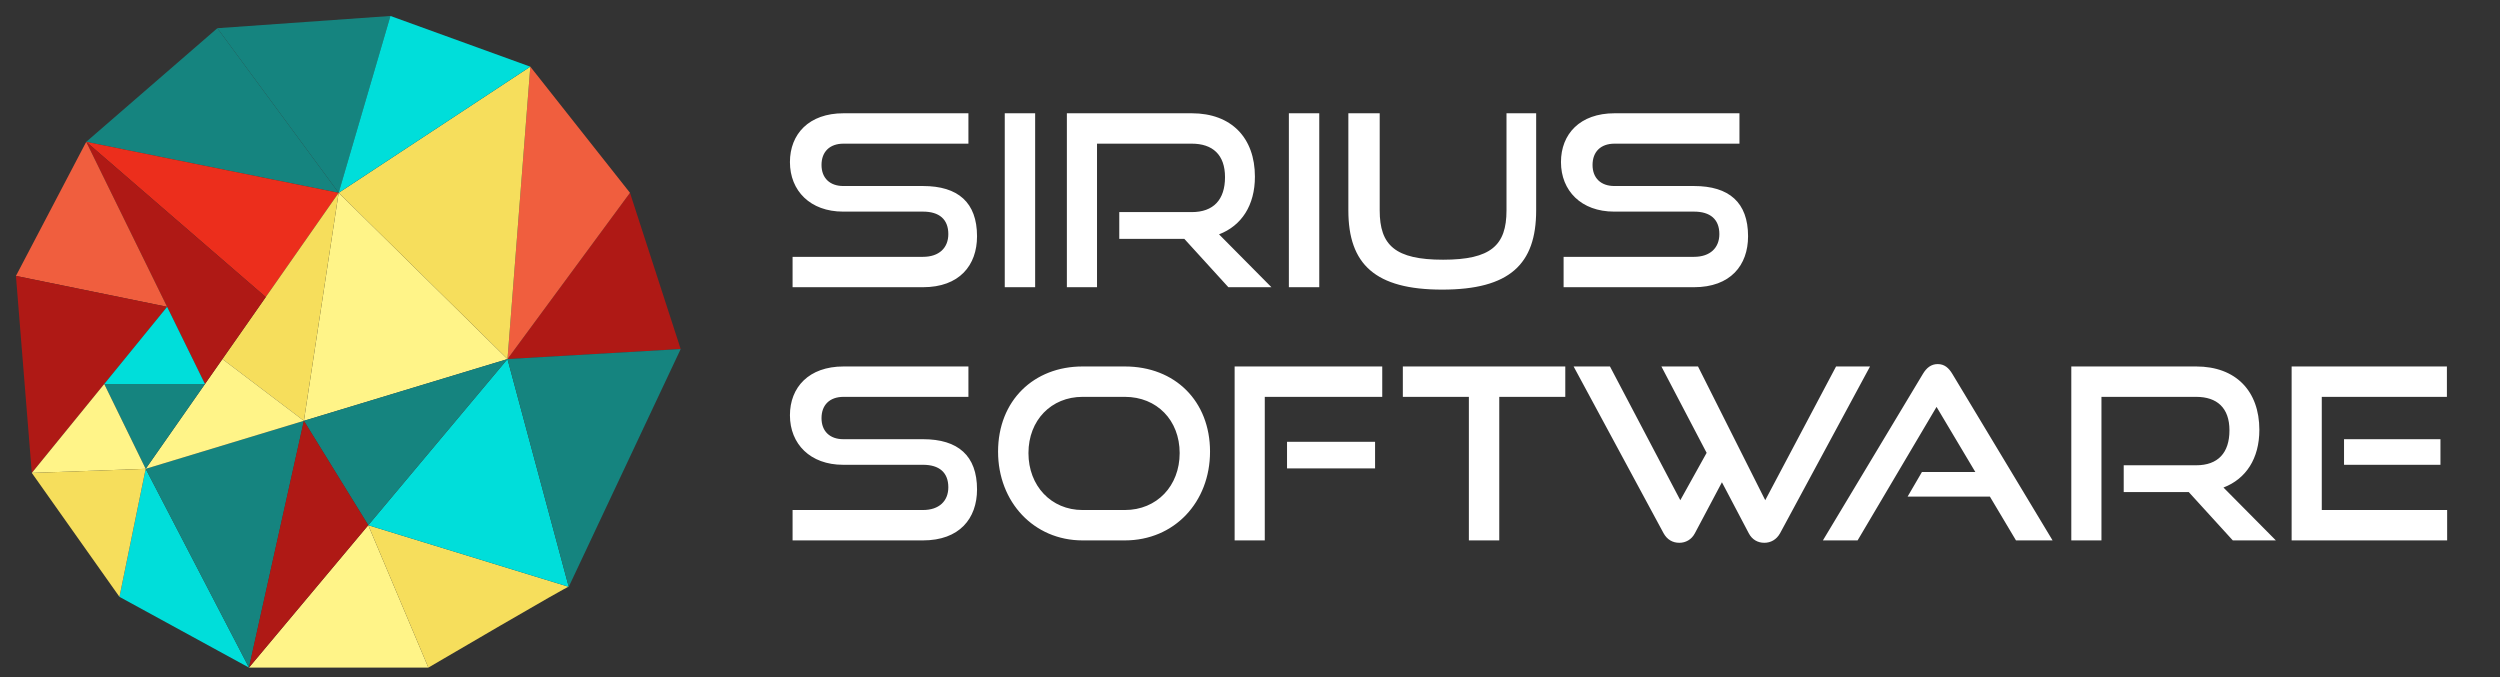 <svg width="155" height="42" viewBox="0 0 155 42" fill="none" xmlns="http://www.w3.org/2000/svg">
<rect x="0" y="0" width="155" height="42" fill="#333333" stroke="none"/>
<path d="M57.224 33.505H49.14V31.621H57.224C58.233 31.621 58.796 31.057 58.796 30.212C58.796 29.292 58.233 28.817 57.224 28.817H52.27C50.237 28.817 48.976 27.527 48.976 25.747C48.976 24.011 50.148 22.721 52.299 22.721H60.042V24.605H52.299C51.439 24.605 50.934 25.109 50.934 25.925C50.934 26.741 51.454 27.23 52.284 27.23H57.224C59.404 27.23 60.576 28.254 60.576 30.345C60.576 32.155 59.479 33.505 57.224 33.505ZM69.742 33.505H67.116C64.105 33.505 61.88 31.131 61.88 28.002C61.88 24.827 64.105 22.721 67.116 22.721H69.742C72.857 22.721 75.022 24.872 75.022 28.002C75.022 31.131 72.812 33.505 69.742 33.505ZM67.116 31.621H69.742C71.729 31.621 73.139 30.123 73.139 28.091C73.139 26.058 71.729 24.605 69.742 24.605H67.116C65.188 24.605 63.764 26.044 63.764 28.091C63.764 30.123 65.173 31.621 67.116 31.621ZM78.416 33.505H76.547V22.721H85.699V24.605H78.416V33.505ZM85.254 29.04H79.796V27.393H85.254V29.04ZM92.954 33.505H91.07V24.605H86.976V22.721H97.048V24.605H92.954V33.505ZM108.422 33.06L106.76 29.9L105.084 33.06C104.876 33.46 104.506 33.653 104.12 33.653C103.705 33.653 103.363 33.46 103.141 33.06L97.564 22.721H99.818L104.179 31.013L105.811 28.076L103.007 22.721H105.277L109.445 31.013L113.836 22.721H115.942L110.365 33.06C110.142 33.46 109.786 33.653 109.386 33.653C108.985 33.653 108.629 33.46 108.422 33.06ZM127.26 33.505H124.991L123.374 30.79H118.271L119.161 29.262H122.469L120.066 25.228L115.171 33.505H113.02L119.22 23.181C119.443 22.81 119.725 22.573 120.14 22.573C120.555 22.573 120.822 22.81 121.045 23.181L127.26 33.505ZM141.104 33.505H138.434L135.704 30.509H131.67V28.847H136.164C137.514 28.847 138.226 28.076 138.226 26.681C138.226 25.287 137.455 24.605 136.164 24.605H130.29V33.505H128.421V22.721H136.164C138.627 22.721 140.08 24.249 140.08 26.652C140.08 28.432 139.25 29.693 137.855 30.227L141.104 33.505ZM151.723 33.505H142.081V22.721H151.708V24.605H143.95V31.621H151.723V33.505ZM151.308 28.817H145.33V27.23H151.308V28.817Z" fill="white"/>
<path d="M57.224 17.807H49.14V15.924H57.224C58.233 15.924 58.796 15.36 58.796 14.514C58.796 13.595 58.233 13.12 57.224 13.12H52.27C50.237 13.12 48.976 11.829 48.976 10.049C48.976 8.314 50.148 7.023 52.299 7.023H60.042V8.907H52.299C51.439 8.907 50.934 9.412 50.934 10.227C50.934 11.043 51.454 11.533 52.284 11.533H57.224C59.404 11.533 60.576 12.556 60.576 14.648C60.576 16.457 59.479 17.807 57.224 17.807ZM64.179 17.807H62.295V7.023H64.179V17.807ZM78.829 17.807H76.159L73.429 14.811H69.395V13.15H73.889C75.239 13.15 75.951 12.378 75.951 10.984C75.951 9.59 75.18 8.907 73.889 8.907H68.015V17.807H66.146V7.023H73.889C76.352 7.023 77.805 8.551 77.805 10.954C77.805 12.734 76.975 13.995 75.58 14.529L78.829 17.807ZM81.794 17.807H79.91V7.023H81.794V17.807ZM93.403 13.046V7.023H95.242V13.046C95.242 16.383 93.596 17.956 89.413 17.956C85.259 17.956 83.598 16.383 83.598 13.046V7.023H85.541V13.046C85.541 15.211 86.505 16.102 89.472 16.102C92.439 16.102 93.403 15.211 93.403 13.046ZM105.027 17.807H96.943V15.924H105.027C106.036 15.924 106.6 15.36 106.6 14.514C106.6 13.595 106.036 13.12 105.027 13.12H100.073C98.041 13.12 96.78 11.829 96.78 10.049C96.78 8.314 97.952 7.023 100.103 7.023H107.846V8.907H100.103C99.242 8.907 98.738 9.412 98.738 10.227C98.738 11.043 99.257 11.533 100.088 11.533H105.027C107.208 11.533 108.38 12.556 108.38 14.648C108.38 16.457 107.282 17.807 105.027 17.807Z" fill="white"/>
<g clip-path="url(#clip0_6417_1369)">
<path d="M18.842 26.09L31.465 22.262L20.998 11.954L18.842 26.09Z" fill="#FFF488"/>
<path d="M39.059 11.954L31.465 22.262L42.202 21.641L39.059 11.954Z" fill="#AF1915"/>
<path d="M32.879 4.133L31.465 22.262L39.059 11.955L32.879 4.133Z" fill="#F05E3E"/>
<path d="M20.998 11.955L32.879 4.133L31.465 22.262L20.998 11.955Z" fill="#F6DE5C"/>
<path d="M24.208 0.989L13.477 1.748L20.998 11.954L24.208 0.989Z" fill="#15847F"/>
<path d="M24.207 0.989L32.877 4.133L20.996 11.954L24.207 0.989Z" fill="#00DEDA"/>
<path d="M13.476 1.747L5.346 8.794L20.997 11.954L13.476 1.747Z" fill="#15847F"/>
<path d="M16.476 18.419L20.997 11.955L5.346 8.794L16.476 18.419Z" fill="#EC2E1C"/>
<path d="M9.033 29.067L7.406 37.004L15.437 41.392L9.033 29.067Z" fill="#00DEDA"/>
<path d="M9.031 29.067L15.436 41.391L18.841 26.09L9.031 29.067Z" fill="#15847F"/>
<path d="M15.435 41.391L22.832 32.563L26.558 41.391H15.435Z" fill="#FFF488"/>
<path d="M22.832 32.563L26.558 41.391C26.558 41.391 35.512 36.142 35.261 36.382L22.832 32.563Z" fill="#F6DE5C"/>
<path d="M22.832 32.563L31.463 22.262L35.261 36.382L22.832 32.563Z" fill="#00DEDA"/>
<path d="M31.465 22.262L35.262 36.382L42.202 21.641L31.465 22.262Z" fill="#15847F"/>
<path d="M20.997 11.954L13.789 22.262L18.841 26.09L20.997 11.954Z" fill="#F6DE5C"/>
<path d="M9.031 29.067L13.789 22.262L18.841 26.09L9.031 29.067Z" fill="#FFF488"/>
<path d="M18.842 26.09L22.834 32.563L31.465 22.262L18.842 26.09Z" fill="#15847F"/>
<path d="M18.84 26.09L15.435 41.391L22.832 32.563L18.84 26.09Z" fill="#AF1915"/>
<path d="M5.346 8.794L12.707 23.808L16.476 18.419L5.346 8.794Z" fill="#AF1915"/>
<path d="M5.346 8.794L0.988 17.108L10.361 19.023L5.346 8.794Z" fill="#F05E3E"/>
<path d="M0.988 17.108L1.972 29.321L5.675 24.777L10.361 19.022" fill="#AF1915"/>
<path d="M10.361 19.023L6.463 23.808H12.708L10.361 19.023Z" fill="#00DEDA"/>
<path d="M6.463 23.808H12.708L9.032 29.067L6.463 23.808Z" fill="#15847F"/>
<path d="M9.032 29.067L6.463 23.808L1.973 29.321L9.032 29.067Z" fill="#FFF488"/>
<path d="M1.973 29.322L9.032 29.067L7.406 37.004L1.973 29.322Z" fill="#F6DE5C"/>
</g>
<defs>
<clipPath id="clip0_6417_1369">
<rect width="41.213" height="40.403" fill="white" transform="translate(0.988 0.989)"/>
</clipPath>
</defs>
</svg>
